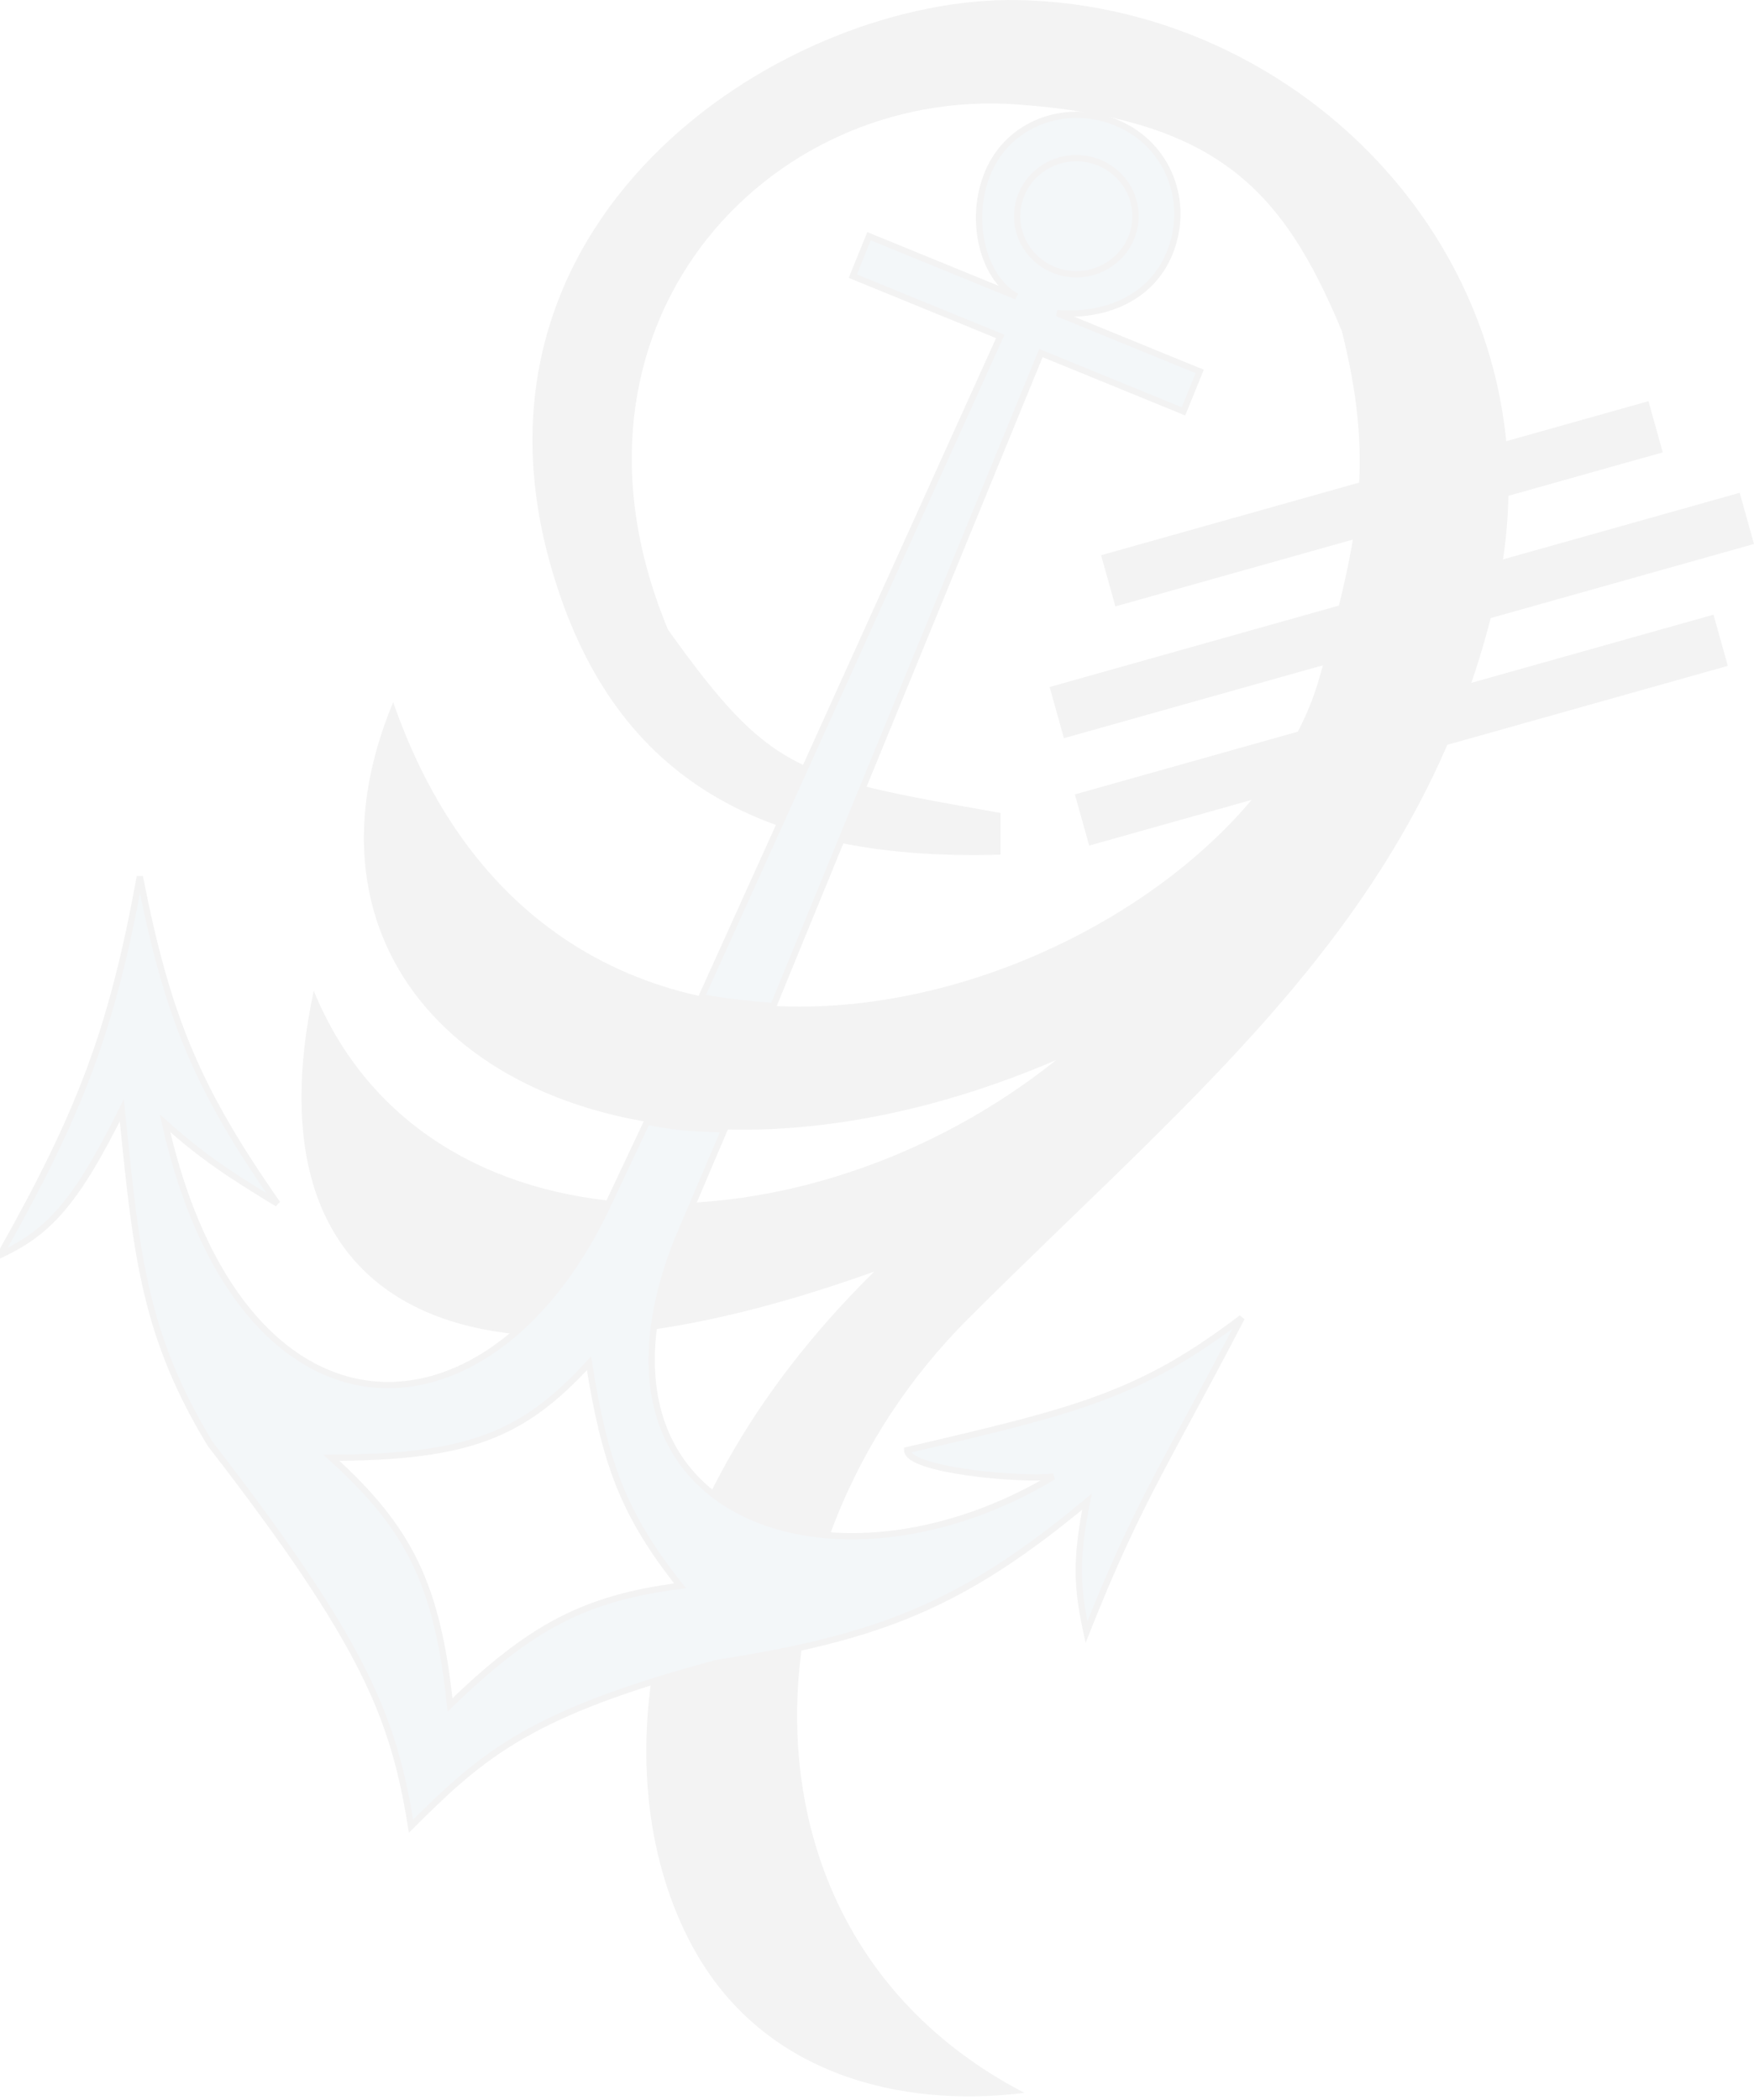 <svg width="279" height="334" viewBox="0 0 279 334" fill="none" xmlns="http://www.w3.org/2000/svg">
<g opacity="0.05">
<path d="M49.905 157.586C39.383 206.874 71.744 226.399 139.056 202.258C98.98 241.749 96.43 285.79 110.767 310.704C121.759 329.806 142.992 335.368 162.956 332.882C115.344 308.2 117.288 246.497 153.914 209.845C190.54 173.194 226.104 145.802 237.882 95.192C249.66 44.583 209.256 0.905 161.899 0.01C125.613 -0.676 71.783 33.437 87.501 89.621C96.42 121.502 118.275 137.159 159.149 135.939V129.307L158.4 129.174C126.723 123.566 122.484 122.816 106.272 100.179C86.167 52.012 121.842 13.656 161.899 16.617C193.696 18.966 204.147 30.305 213.454 52.694C218.39 72.605 216.676 84.111 209.805 108.032C196.277 155.125 91.558 195.104 62.543 111.692C40.864 163.687 98.023 198.598 167.98 168.621C128.163 200.455 67.618 200.919 49.905 157.586Z" fill="black"/>
<path d="M19.524 178.097L19.526 178.111L19.53 178.152M161.689 47.163L138.23 37.569L135.65 43.921L159.108 53.515L111.595 158.571C114.715 159.367 122.468 160.003 123.016 160.003L165.572 56.158L188.251 65.433L190.831 59.081L168.152 49.806C175.5 50.413 182.977 47.629 186 40.368C189.388 32.233 185.856 23.038 177.765 19.597C170.147 16.358 161.204 19.144 157.543 26.589C153.871 34.058 156.041 44.014 161.689 47.163ZM171.205 43.622C176.403 43.622 180.617 39.489 180.617 34.39C180.617 29.292 176.403 25.158 171.205 25.158C166.006 25.158 161.793 29.292 161.793 34.39C161.793 39.489 166.006 43.622 171.205 43.622ZM96.206 192.67C77.311 231.499 38.234 231.692 26.241 178.651C32.245 184.022 36.388 186.735 44.126 191.441C31.361 173.168 26.621 161.755 22.241 139.429C17.797 163.948 12.696 177.074 0 199.63C7.891 195.958 12.145 191.126 19.373 176.612L19.524 178.097L19.526 178.111L19.53 178.152C21.733 199.838 23.015 212.463 33.428 229.66C58.218 261.712 62.567 273.237 65.384 290.459C77.08 278.794 84.524 272.44 114.008 264.511C139.706 260.47 152.89 255.5 172.889 238.862C171.049 248.171 171.298 252.538 172.823 259.607C178.756 244.633 182.647 237.412 188.949 225.721L188.949 225.721C191.367 221.236 194.139 216.092 197.517 209.601C181.297 221.964 171.243 224.372 144.308 230.653C144.298 233.836 162.165 235.485 167.561 234.866C133.178 255.606 90.196 241.999 107.697 197.369L115.243 179.634C109.875 179.477 107.175 179.275 102.923 178.414L96.206 192.67ZM52.708 231.863C74.444 231.802 83.165 228.309 93.687 216.849C96.198 232.58 99.101 240.823 108.175 252.237C92.9 254.205 84.342 258.82 71.585 271.178C69.576 252.166 65.212 243.184 52.708 231.863Z" fill="#034B88"/>
<path d="M19.524 178.097L19.526 178.111L19.53 178.152M161.689 47.163L138.23 37.569L135.65 43.921L159.108 53.515L111.595 158.571C114.715 159.367 122.468 160.003 123.016 160.003L165.572 56.158L188.251 65.433L190.831 59.081L168.152 49.806C175.5 50.413 182.977 47.629 186 40.368C189.388 32.233 185.856 23.038 177.765 19.597C170.147 16.358 161.204 19.144 157.543 26.589C153.871 34.058 156.041 44.014 161.689 47.163ZM171.205 43.622C176.403 43.622 180.617 39.489 180.617 34.39C180.617 29.292 176.403 25.158 171.205 25.158C166.006 25.158 161.793 29.292 161.793 34.39C161.793 39.489 166.006 43.622 171.205 43.622ZM96.206 192.67C77.311 231.499 38.234 231.692 26.241 178.651C32.245 184.022 36.388 186.735 44.126 191.441C31.361 173.168 26.621 161.755 22.241 139.429C17.797 163.948 12.696 177.074 0 199.63C7.891 195.958 12.145 191.126 19.373 176.612L19.524 178.097L19.526 178.111L19.53 178.152C21.733 199.838 23.015 212.463 33.428 229.66C58.218 261.712 62.567 273.237 65.384 290.459C77.08 278.794 84.524 272.44 114.008 264.511C139.706 260.47 152.89 255.5 172.889 238.862C171.049 248.171 171.298 252.538 172.823 259.607C178.756 244.633 182.647 237.412 188.949 225.721L188.949 225.721C191.367 221.236 194.139 216.092 197.517 209.601C181.297 221.964 171.243 224.372 144.308 230.653C144.298 233.836 162.165 235.485 167.561 234.866C133.178 255.606 90.196 241.999 107.697 197.369L115.243 179.634C109.875 179.477 107.175 179.275 102.923 178.414L96.206 192.67ZM52.708 231.863C74.444 231.802 83.165 228.309 93.687 216.849C96.198 232.58 99.101 240.823 108.175 252.237C92.9 254.205 84.342 258.82 71.585 271.178C69.576 252.166 65.212 243.184 52.708 231.863Z" stroke="black"/>
<path d="M175.144 88.313L262.212 63.81L264.488 71.951L177.42 96.454L175.144 88.313Z" fill="black"/>
<path d="M166.957 109.273L276.724 78.382L279 86.523L169.233 117.414L166.957 109.273Z" fill="black"/>
<path d="M170.976 126.357L272.56 97.769L274.835 105.91L173.251 134.498L170.976 126.357Z" fill="black"/>
</g>
</svg>
